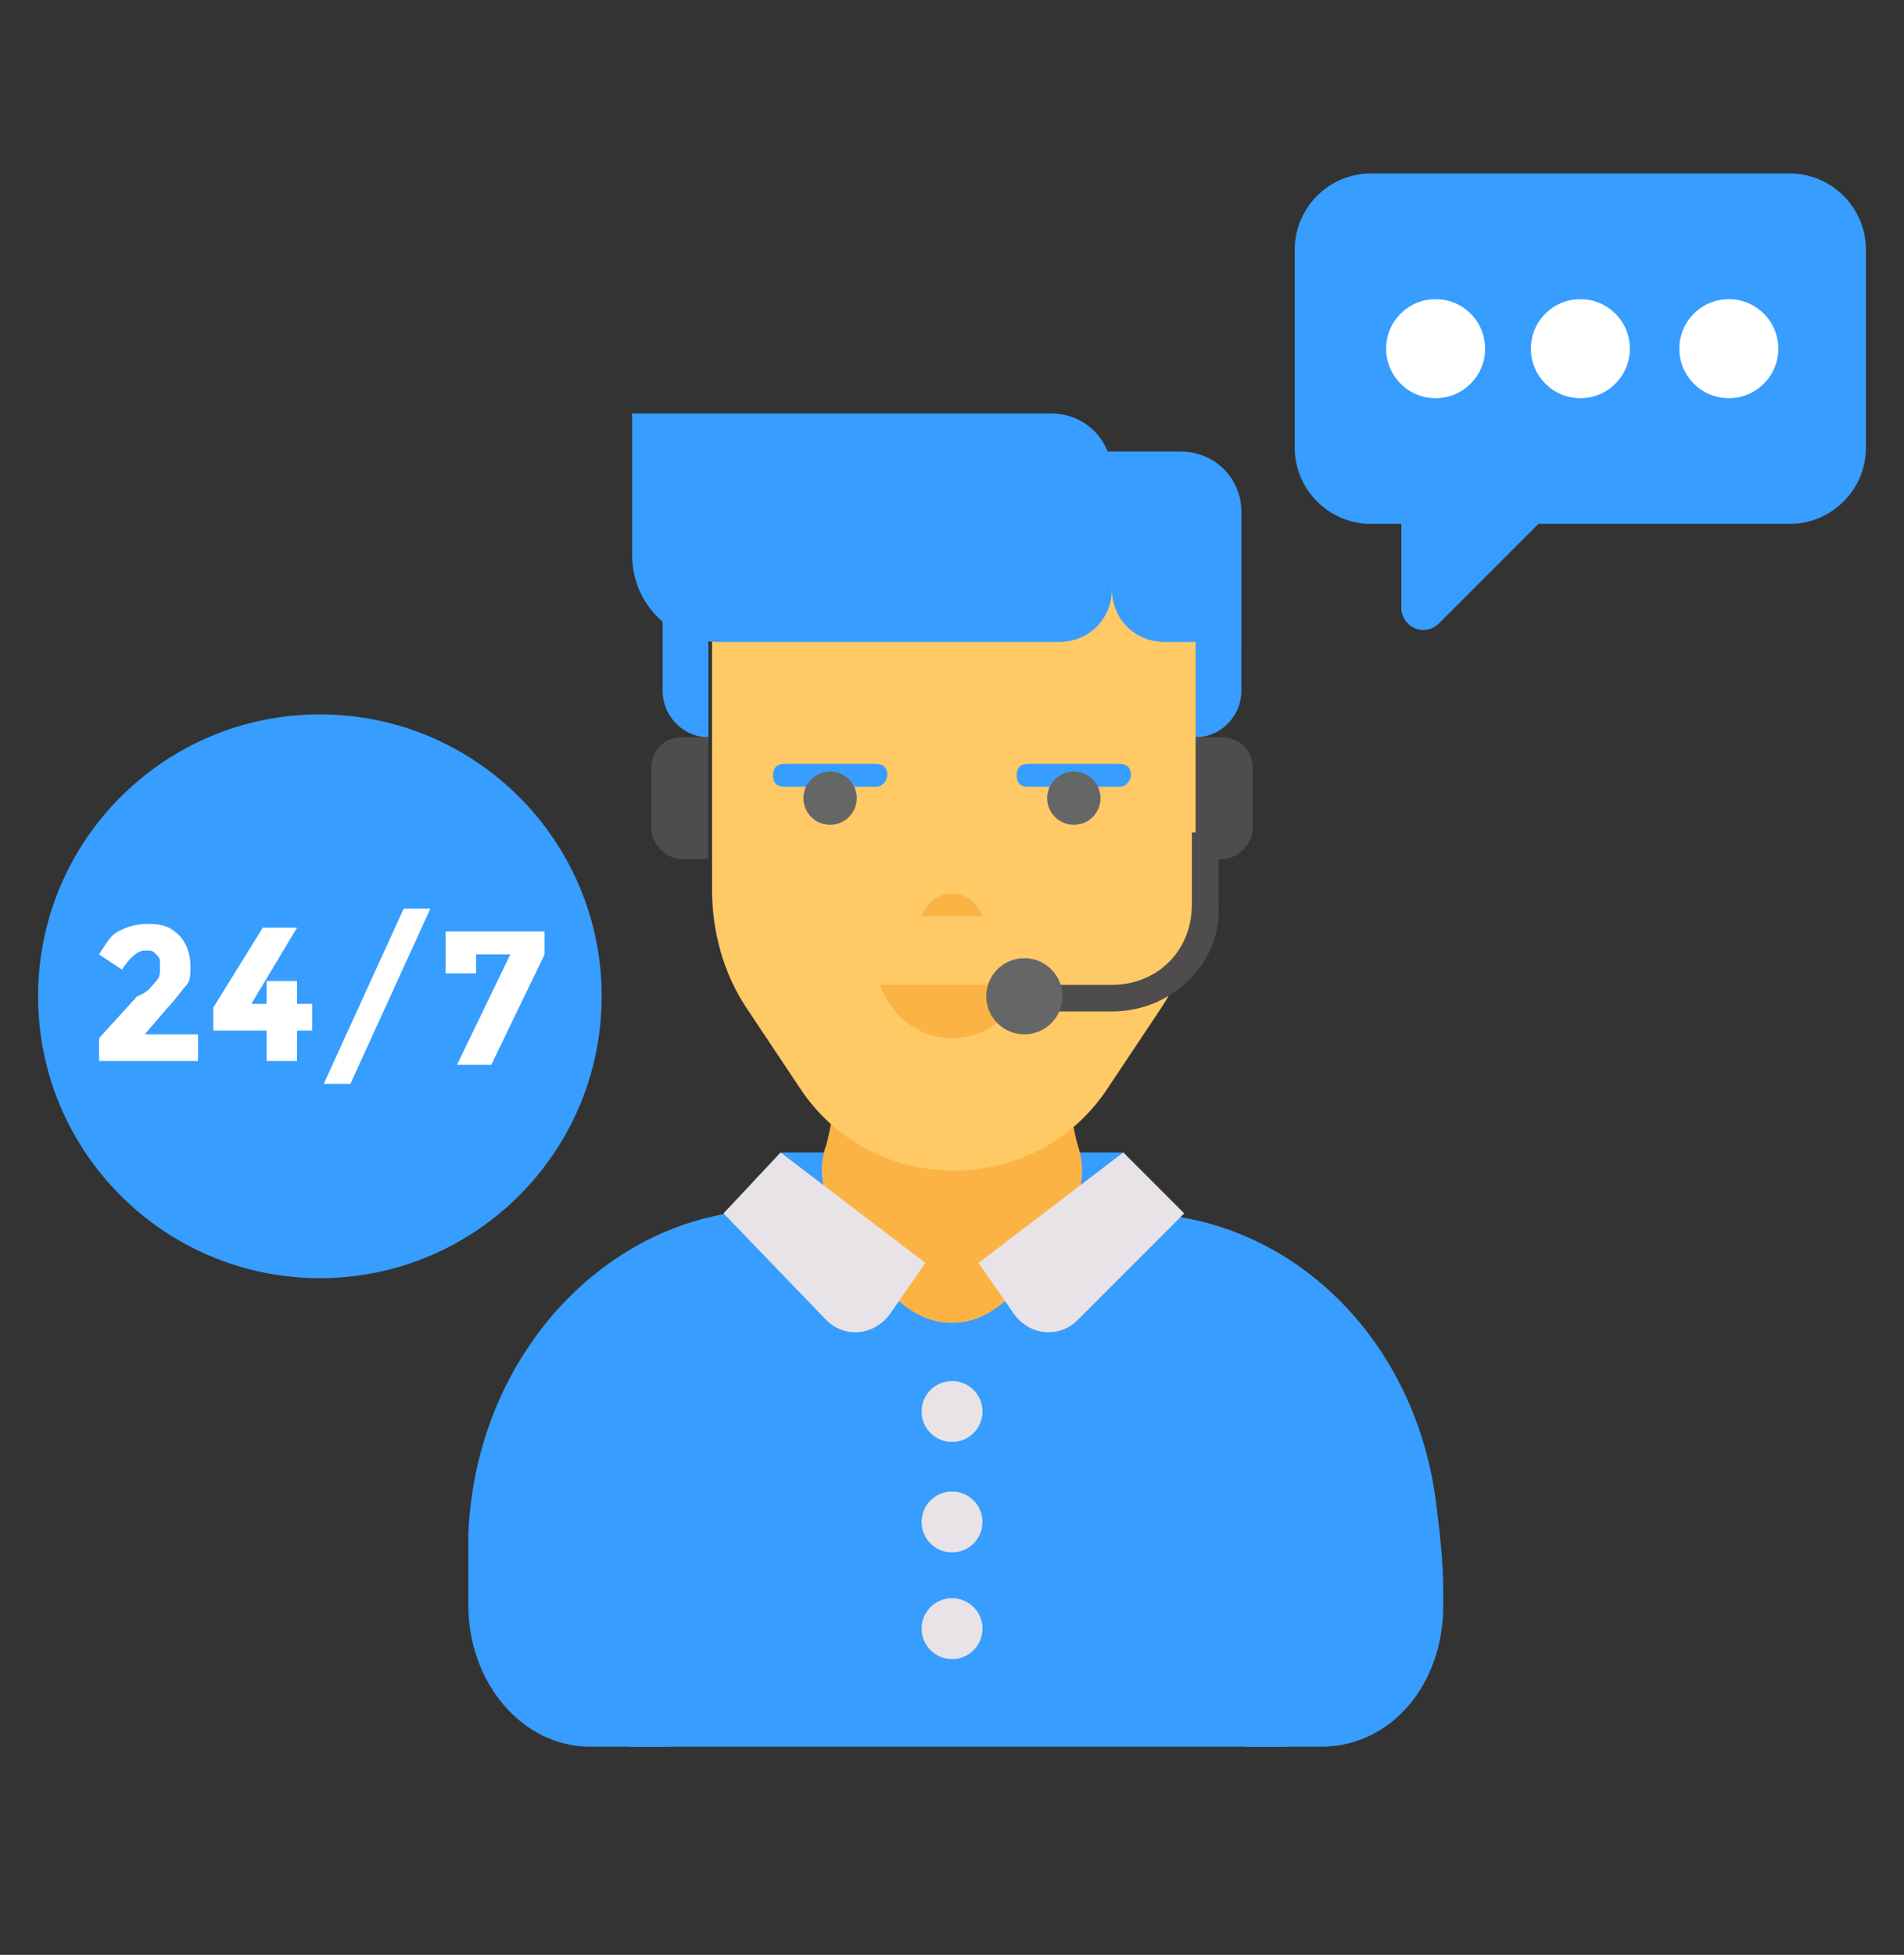<svg width="38" height="39" viewBox="0 0 38 39" fill="none" xmlns="http://www.w3.org/2000/svg">
<rect x="0" y="0" width="38" height="39" fill="#333333" stroke="none"/>
<path d="M13.225 10.528H14.137V14.708C13.605 14.708 13.225 14.252 13.225 13.796V10.528Z" fill="#379DFE"/>
<path d="M24.775 10.528H23.863V14.708C24.395 14.708 24.775 14.252 24.775 13.796V10.528Z" fill="#379DFE"/>
<path d="M24.777 12.808V10.224C24.777 9.54 24.245 9.008 23.561 9.008H21.889V12.808H24.777Z" fill="#379DFE"/>
<path d="M22.42 22.992H15.58V27.172H22.42V22.992Z" fill="#379DFE"/>
<path d="M15.428 24.132C12.236 24.132 9.5 26.944 9.348 30.592C9.348 30.82 9.348 31.048 9.348 31.276V32.036C9.348 33.556 10.412 34.848 11.78 34.848H26.372C27.74 34.848 28.804 33.632 28.804 32.036V31.732C28.804 31.124 28.728 30.516 28.652 29.908C28.196 26.564 25.612 24.208 22.648 24.208L15.428 24.132Z" fill="#379DFE"/>
<path d="M17.707 18.356C17.175 18.964 16.643 22.308 16.491 22.84C16.111 23.828 17.023 25.044 17.859 25.88C18.543 26.564 19.455 26.564 20.139 25.88C20.975 25.044 21.887 23.904 21.507 22.84C21.355 22.308 20.823 18.964 20.291 18.356H17.707Z" fill="#FBB444"/>
<path d="M22.419 22.992L19.531 25.196L20.215 26.184C20.519 26.64 21.127 26.716 21.507 26.336L23.635 24.208L22.419 22.992Z" fill="#E7E3E6"/>
<path d="M15.579 22.992L18.468 25.196L17.784 26.184C17.48 26.64 16.872 26.716 16.491 26.336L14.44 24.208L15.579 22.992Z" fill="#E7E3E6"/>
<path d="M14.211 12.428V17.748C14.211 18.584 14.439 19.42 14.895 20.104L15.959 21.7C17.403 23.904 20.671 23.904 22.115 21.7L23.179 20.104C23.635 19.42 23.863 18.584 23.863 17.748V12.428C23.863 11.592 23.179 10.984 22.419 10.984H15.731C14.819 10.984 14.211 11.592 14.211 12.428Z" fill="#FFC966"/>
<path d="M24.395 17.14H23.863V14.708H24.395C24.775 14.708 25.003 15.012 25.003 15.316V16.532C25.003 16.836 24.699 17.14 24.395 17.14Z" fill="#4E4C4D"/>
<path d="M13.604 17.14H14.136V14.708H13.604C13.224 14.708 12.996 15.012 12.996 15.316V16.532C12.996 16.836 13.3 17.14 13.604 17.14Z" fill="#4E4C4D"/>
<path d="M22.191 20.18H20.291V19.648H22.191C23.103 19.648 23.787 18.964 23.787 18.052V16.608H24.319V18.052C24.395 19.192 23.407 20.18 22.191 20.18Z" fill="#4E4C4D"/>
<path d="M17.557 19.648C17.785 20.256 18.317 20.712 19.001 20.712C19.685 20.712 20.217 20.256 20.445 19.648H17.557Z" fill="#FBB444"/>
<path d="M19.609 18.28C19.533 18.052 19.305 17.824 19.001 17.824C18.697 17.824 18.469 18.052 18.393 18.28H19.609Z" fill="#FBB444"/>
<path d="M20.444 20.636C20.863 20.636 21.204 20.296 21.204 19.876C21.204 19.456 20.863 19.116 20.444 19.116C20.024 19.116 19.684 19.456 19.684 19.876C19.684 20.296 20.024 20.636 20.444 20.636Z" fill="#656766"/>
<path d="M21.127 12.808H14.363C13.375 12.808 12.615 12.048 12.615 11.06V8.248H20.975C21.659 8.248 22.191 8.78 22.191 9.464V11.744C22.191 12.352 21.735 12.808 21.127 12.808Z" fill="#379DFE"/>
<path d="M24.015 10.072H22.191V11.744C22.191 12.352 22.647 12.808 23.255 12.808H24.015V10.072Z" fill="#379DFE"/>
<path d="M37.24 4.98V8.932C37.24 9.768 36.556 10.452 35.72 10.452H30.704L28.728 12.428C28.424 12.732 27.968 12.504 27.968 12.124V10.452H27.36C26.524 10.452 25.84 9.768 25.84 8.932V4.98C25.84 4.144 26.524 3.46 27.36 3.46H35.72C36.556 3.46 37.24 4.144 37.24 4.98Z" fill="#379DFE"/>
<path d="M28.652 7.944C29.198 7.944 29.64 7.502 29.64 6.956C29.64 6.41 29.198 5.968 28.652 5.968C28.106 5.968 27.664 6.41 27.664 6.956C27.664 7.502 28.106 7.944 28.652 7.944Z" fill="white"/>
<path d="M31.541 7.944C32.086 7.944 32.529 7.502 32.529 6.956C32.529 6.41 32.086 5.968 31.541 5.968C30.995 5.968 30.553 6.41 30.553 6.956C30.553 7.502 30.995 7.944 31.541 7.944Z" fill="white"/>
<path d="M34.504 7.944C35.049 7.944 35.492 7.502 35.492 6.956C35.492 6.41 35.049 5.968 34.504 5.968C33.958 5.968 33.516 6.41 33.516 6.956C33.516 7.502 33.958 7.944 34.504 7.944Z" fill="white"/>
<path d="M25.232 30.82C25.004 30.82 24.852 31.048 24.852 31.2V34.848H25.688V31.2C25.612 31.048 25.384 30.82 25.232 30.82Z" fill="#379DFE"/>
<path d="M12.919 30.82C12.691 30.82 12.539 31.048 12.539 31.2V34.848H13.375V31.2C13.375 31.048 13.147 30.82 12.919 30.82Z" fill="#379DFE"/>
<path d="M19.001 28.768C19.336 28.768 19.609 28.496 19.609 28.16C19.609 27.824 19.336 27.552 19.001 27.552C18.665 27.552 18.393 27.824 18.393 28.16C18.393 28.496 18.665 28.768 19.001 28.768Z" fill="#E7E3E6"/>
<path d="M19.001 30.972C19.336 30.972 19.609 30.7 19.609 30.364C19.609 30.028 19.336 29.756 19.001 29.756C18.665 29.756 18.393 30.028 18.393 30.364C18.393 30.7 18.665 30.972 19.001 30.972Z" fill="#E7E3E6"/>
<path d="M19.001 33.1C19.336 33.1 19.609 32.828 19.609 32.492C19.609 32.156 19.336 31.884 19.001 31.884C18.665 31.884 18.393 32.156 18.393 32.492C18.393 32.828 18.665 33.1 19.001 33.1Z" fill="#E7E3E6"/>
<path d="M6.384 25.5C9.49 25.5 12.008 22.982 12.008 19.876C12.008 16.77 9.49 14.252 6.384 14.252C3.278 14.252 0.76 16.77 0.76 19.876C0.76 22.982 3.278 25.5 6.384 25.5Z" fill="#379DFE"/>
<path d="M22.343 15.696H20.519C20.367 15.696 20.291 15.62 20.291 15.468C20.291 15.316 20.367 15.24 20.519 15.24H22.343C22.495 15.24 22.571 15.316 22.571 15.468C22.571 15.544 22.495 15.696 22.343 15.696Z" fill="#379DFE"/>
<path d="M21.432 16.456C21.726 16.456 21.964 16.218 21.964 15.924C21.964 15.63 21.726 15.392 21.432 15.392C21.139 15.392 20.9 15.63 20.9 15.924C20.9 16.218 21.139 16.456 21.432 16.456Z" fill="#656766"/>
<path d="M17.48 15.696H15.656C15.504 15.696 15.428 15.62 15.428 15.468C15.428 15.316 15.504 15.24 15.656 15.24H17.48C17.632 15.24 17.708 15.316 17.708 15.468C17.708 15.544 17.632 15.696 17.48 15.696Z" fill="#379DFE"/>
<path d="M16.567 16.456C16.861 16.456 17.099 16.218 17.099 15.924C17.099 15.63 16.861 15.392 16.567 15.392C16.273 15.392 16.035 15.63 16.035 15.924C16.035 16.218 16.273 16.456 16.567 16.456Z" fill="#656766"/>
<path d="M3.117 19.572C3.193 19.496 3.193 19.42 3.193 19.268C3.193 19.116 3.193 19.116 3.117 19.04C3.041 18.964 3.041 18.964 2.889 18.964C2.737 18.964 2.585 19.116 2.433 19.344L1.977 19.04C2.129 18.812 2.205 18.66 2.357 18.584C2.509 18.508 2.661 18.432 2.965 18.432C3.269 18.432 3.421 18.508 3.573 18.66C3.725 18.812 3.801 19.04 3.801 19.268C3.801 19.42 3.801 19.572 3.725 19.648C3.649 19.724 3.497 19.952 3.345 20.104L2.889 20.636H3.953V21.168H1.977V20.712L2.737 19.876C2.965 19.8 3.041 19.648 3.117 19.572Z" fill="white"/>
<path d="M5.32 20.028V19.572H5.928V20.028H6.232V20.56H5.928V21.168H5.32V20.56H4.256V20.104L5.244 18.508H5.928L5.016 20.028H5.32Z" fill="white"/>
<path d="M8.057 18.128H8.589L6.993 21.624H6.461L8.057 18.128Z" fill="white"/>
<path d="M8.893 19.42V18.584H10.869V19.04L9.805 21.244H9.121L10.185 19.04H9.501V19.42H8.893Z" fill="white"/>
</svg>
